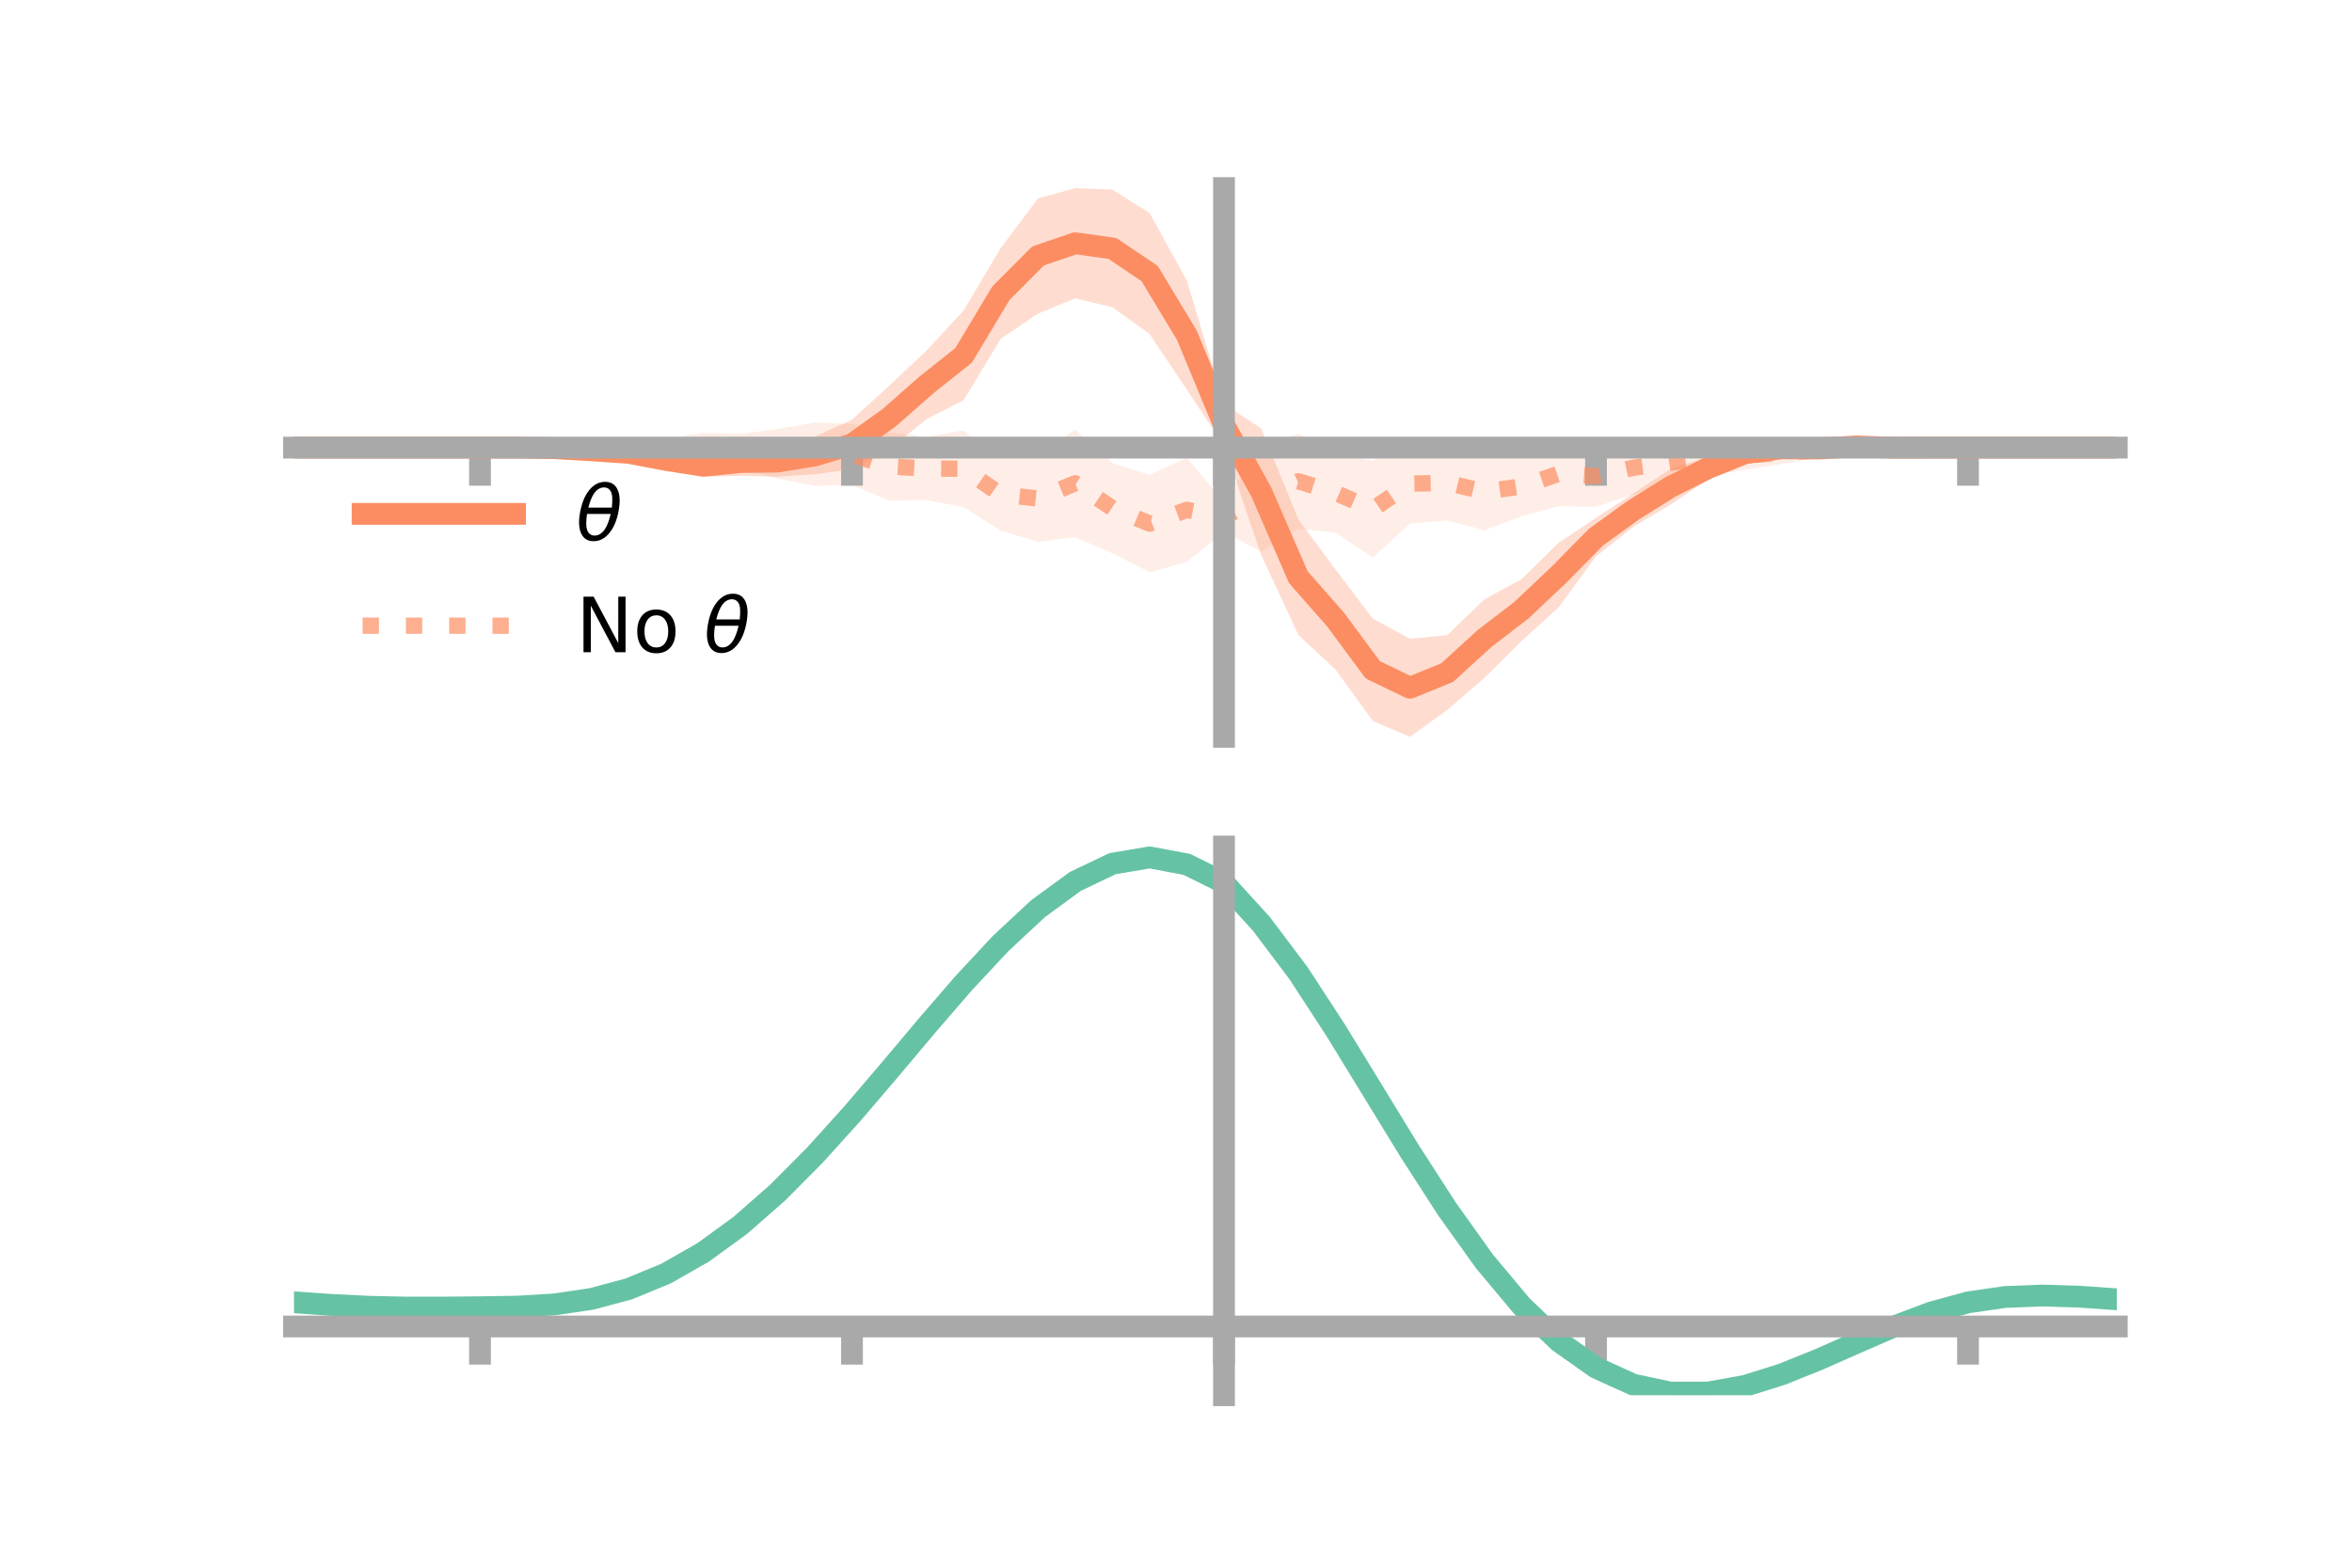 <?xml version="1.0" encoding="utf-8" standalone="no"?>
<!DOCTYPE svg PUBLIC "-//W3C//DTD SVG 1.1//EN"
  "http://www.w3.org/Graphics/SVG/1.1/DTD/svg11.dtd">
<!-- Created with matplotlib (https://matplotlib.org/) -->
<svg height="144pt" version="1.1" viewBox="0 0 216 144" width="216pt" xmlns="http://www.w3.org/2000/svg" xmlns:xlink="http://www.w3.org/1999/xlink">
 <defs>
  <style type="text/css">*{stroke-linecap:butt;stroke-linejoin:round;}</style>
 </defs>
 <g id="figure_1">
  <g id="patch_1">
   <path d="M 0 144 
L 216 144 
L 216 0 
L 0 0 
z
" style="fill:none;"/>
  </g>
  <g id="axes_1">
   <g id="patch_2">
    <path d="M 27 67.68 
L 194.4 67.68 
L 194.4 17.28 
L 27 17.28 
z
" style="fill:none;"/>
   </g>
   <g id="PolyCollection_1">
    <path clip-path="url(#p504710c718)" d="M 27 41.115 
L 27 41.115 
L 30.416 41.115 
L 33.833 41.115 
L 37.249 41.115 
L 40.665 41.115 
L 44.082 41.115 
L 47.498 41.039 
L 50.914 40.958 
L 54.331 40.874 
L 57.747 41.015 
L 61.163 41.486 
L 64.58 41.778 
L 67.996 41.182 
L 71.412 41 
L 74.829 40.102 
L 78.245 38.549 
L 81.661 35.428 
L 85.078 32.213 
L 88.494 28.521 
L 91.91 22.774 
L 95.327 18.223 
L 98.743 17.28 
L 102.159 17.417 
L 105.576 19.565 
L 108.992 25.774 
L 112.408 37.115 
L 115.824 39.353 
L 119.241 47.722 
L 122.657 52.314 
L 126.073 56.827 
L 129.49 58.67 
L 132.906 58.346 
L 136.322 55.051 
L 139.739 53.194 
L 143.155 49.837 
L 146.571 47.568 
L 149.988 45.32 
L 153.404 43.093 
L 156.82 41.948 
L 160.237 40.602 
L 163.653 40.265 
L 167.069 40.495 
L 170.486 40.442 
L 173.902 40.883 
L 177.318 41.009 
L 180.735 41.115 
L 184.151 41.115 
L 187.567 41.115 
L 190.984 41.115 
L 194.4 41.115 
L 194.4 41.115 
L 194.4 41.115 
L 190.984 41.115 
L 187.567 41.115 
L 184.151 41.115 
L 180.735 41.115 
L 177.318 41.228 
L 173.902 41.372 
L 170.486 41.577 
L 167.069 41.896 
L 163.653 42.082 
L 160.237 42.659 
L 156.82 44.081 
L 153.404 46.363 
L 149.988 48.408 
L 146.571 51.107 
L 143.155 55.777 
L 139.739 58.876 
L 136.322 62.271 
L 132.906 65.22 
L 129.49 67.68 
L 126.073 66.231 
L 122.657 61.508 
L 119.241 58.334 
L 115.824 50.991 
L 112.408 40.942 
L 108.992 35.79 
L 105.576 30.683 
L 102.159 28.223 
L 98.743 27.406 
L 95.327 28.805 
L 91.91 31.118 
L 88.494 36.764 
L 85.078 38.506 
L 81.661 41.302 
L 78.245 43.09 
L 74.829 43.562 
L 71.412 43.791 
L 67.996 43.707 
L 64.58 43.797 
L 61.163 43.006 
L 57.747 42.182 
L 54.331 41.855 
L 50.914 41.378 
L 47.498 41.195 
L 44.082 41.115 
L 40.665 41.115 
L 37.249 41.115 
L 33.833 41.115 
L 30.416 41.115 
L 27 41.115 
z
" style="fill:#fc8d62;fill-opacity:0.3;"/>
   </g>
   <g id="PolyCollection_2">
    <path clip-path="url(#p504710c718)" d="M 27 41.115 
L 27 41.115 
L 30.416 41.115 
L 33.833 41.115 
L 37.249 41.115 
L 40.665 41.115 
L 44.082 41.115 
L 47.498 41.017 
L 50.914 40.811 
L 54.331 40.611 
L 57.747 40.531 
L 61.163 40.277 
L 64.58 39.759 
L 67.996 39.856 
L 71.412 39.396 
L 74.829 38.803 
L 78.245 38.953 
L 81.661 39.701 
L 85.078 40.142 
L 88.494 39.534 
L 91.91 42.099 
L 95.327 41.807 
L 98.743 39.451 
L 102.159 42.538 
L 105.576 43.624 
L 108.992 42.051 
L 112.408 46.103 
L 115.824 40.885 
L 119.241 39.831 
L 122.657 41.617 
L 126.073 42.326 
L 129.49 40.764 
L 132.906 40.889 
L 136.322 41.625 
L 139.739 41.918 
L 143.155 40.545 
L 146.571 40.936 
L 149.988 40.533 
L 153.404 40.354 
L 156.82 40.341 
L 160.237 40.571 
L 163.653 40.518 
L 167.069 40.733 
L 170.486 40.778 
L 173.902 40.925 
L 177.318 41.071 
L 180.735 41.114 
L 184.151 41.115 
L 187.567 41.115 
L 190.984 41.115 
L 194.4 41.115 
L 194.4 41.115 
L 194.4 41.115 
L 190.984 41.115 
L 187.567 41.115 
L 184.151 41.115 
L 180.735 41.115 
L 177.318 41.228 
L 173.902 41.446 
L 170.486 41.821 
L 167.069 42.023 
L 163.653 42.617 
L 160.237 43.166 
L 156.82 43.739 
L 153.404 44.632 
L 149.988 45.405 
L 146.571 46.548 
L 143.155 46.5 
L 139.739 47.426 
L 136.322 48.706 
L 132.906 47.81 
L 129.49 48.092 
L 126.073 51.218 
L 122.657 48.927 
L 119.241 48.582 
L 115.824 50.676 
L 112.408 48.846 
L 108.992 51.621 
L 105.576 52.564 
L 102.159 50.828 
L 98.743 49.34 
L 95.327 49.772 
L 91.91 48.752 
L 88.494 46.579 
L 85.078 45.937 
L 81.661 45.985 
L 78.245 44.551 
L 74.829 44.623 
L 71.412 43.968 
L 67.996 43.044 
L 64.58 42.619 
L 61.163 42.17 
L 57.747 41.788 
L 54.331 41.622 
L 50.914 41.343 
L 47.498 41.181 
L 44.082 41.115 
L 40.665 41.115 
L 37.249 41.115 
L 33.833 41.115 
L 30.416 41.115 
L 27 41.115 
z
" style="fill:#fc8d62;fill-opacity:0.15;"/>
   </g>
   <g id="matplotlib.axis_1">
    <g id="xtick_1">
     <g id="line2d_1">
      <defs>
       <path d="M 0 0 
L 0 3.5 
" id="mdda4269bc9" style="stroke:#a9a9a9;stroke-width:2;"/>
      </defs>
      <g>
       <use style="fill:#a9a9a9;stroke:#a9a9a9;stroke-width:2;" x="44.082" xlink:href="#mdda4269bc9" y="41.115"/>
      </g>
     </g>
    </g>
    <g id="xtick_2">
     <g id="line2d_2">
      <g>
       <use style="fill:#a9a9a9;stroke:#a9a9a9;stroke-width:2;" x="78.245" xlink:href="#mdda4269bc9" y="41.115"/>
      </g>
     </g>
    </g>
    <g id="xtick_3">
     <g id="line2d_3">
      <g>
       <use style="fill:#a9a9a9;stroke:#a9a9a9;stroke-width:2;" x="112.408" xlink:href="#mdda4269bc9" y="41.115"/>
      </g>
     </g>
    </g>
    <g id="xtick_4">
     <g id="line2d_4">
      <g>
       <use style="fill:#a9a9a9;stroke:#a9a9a9;stroke-width:2;" x="146.571" xlink:href="#mdda4269bc9" y="41.115"/>
      </g>
     </g>
    </g>
    <g id="xtick_5">
     <g id="line2d_5">
      <g>
       <use style="fill:#a9a9a9;stroke:#a9a9a9;stroke-width:2;" x="180.735" xlink:href="#mdda4269bc9" y="41.115"/>
      </g>
     </g>
    </g>
   </g>
   <g id="matplotlib.axis_2"/>
   <g id="line2d_6">
    <path clip-path="url(#p504710c718)" d="M 27 41.115 
L 30.416 41.115 
L 33.833 41.115 
L 37.249 41.115 
L 40.665 41.115 
L 44.082 41.115 
L 47.498 41.117 
L 50.914 41.168 
L 54.331 41.365 
L 57.747 41.599 
L 61.163 42.246 
L 64.58 42.788 
L 67.996 42.445 
L 71.412 42.396 
L 74.829 41.832 
L 78.245 40.819 
L 81.661 38.365 
L 85.078 35.36 
L 88.494 32.643 
L 91.91 26.946 
L 95.327 23.514 
L 98.743 22.343 
L 102.159 22.82 
L 105.576 25.124 
L 108.992 30.782 
L 112.408 39.028 
L 115.824 45.172 
L 119.241 53.028 
L 122.657 56.911 
L 126.073 61.529 
L 129.49 63.175 
L 132.906 61.783 
L 136.322 58.661 
L 139.739 56.035 
L 143.155 52.807 
L 146.571 49.338 
L 149.988 46.864 
L 153.404 44.728 
L 156.82 43.014 
L 160.237 41.63 
L 163.653 41.174 
L 167.069 41.195 
L 170.486 41.009 
L 173.902 41.128 
L 177.318 41.119 
L 180.735 41.115 
L 184.151 41.115 
L 187.567 41.115 
L 190.984 41.115 
L 194.4 41.115 
" style="fill:none;stroke:#fc8d62;stroke-linecap:square;stroke-width:2;"/>
   </g>
   <g id="line2d_7">
    <path clip-path="url(#p504710c718)" d="M 27 41.115 
L 30.416 41.115 
L 33.833 41.115 
L 37.249 41.115 
L 40.665 41.115 
L 44.082 41.115 
L 47.498 41.099 
L 50.914 41.077 
L 54.331 41.116 
L 57.747 41.159 
L 61.163 41.224 
L 64.58 41.189 
L 67.996 41.45 
L 71.412 41.682 
L 74.829 41.713 
L 78.245 41.752 
L 81.661 42.843 
L 85.078 43.039 
L 88.494 43.057 
L 91.91 45.425 
L 95.327 45.79 
L 98.743 44.395 
L 102.159 46.683 
L 105.576 48.094 
L 108.992 46.836 
L 112.408 47.475 
L 115.824 45.781 
L 119.241 44.206 
L 122.657 45.272 
L 126.073 46.772 
L 129.49 44.428 
L 132.906 44.349 
L 136.322 45.165 
L 139.739 44.672 
L 143.155 43.522 
L 146.571 43.742 
L 149.988 42.969 
L 153.404 42.493 
L 156.82 42.04 
L 160.237 41.869 
L 163.653 41.568 
L 167.069 41.378 
L 170.486 41.3 
L 173.902 41.185 
L 177.318 41.15 
L 180.735 41.115 
L 184.151 41.115 
L 187.567 41.115 
L 190.984 41.115 
L 194.4 41.115 
" style="fill:none;stroke:#fc8d62;stroke-dasharray:1.5,2.475;stroke-dashoffset:0;stroke-opacity:0.7;stroke-width:1.5;"/>
   </g>
   <g id="patch_3">
    <path d="M 112.408 67.68 
L 112.408 17.28 
" style="fill:none;stroke:#a9a9a9;stroke-linecap:square;stroke-linejoin:miter;stroke-width:2;"/>
   </g>
   <g id="patch_4">
    <path d="M 194.4 67.68 
L 194.4 17.28 
" style="fill:none;"/>
   </g>
   <g id="patch_5">
    <path d="M 27 41.115 
L 194.4 41.115 
" style="fill:none;stroke:#a9a9a9;stroke-linecap:square;stroke-linejoin:miter;stroke-width:2;"/>
   </g>
   <g id="patch_6">
    <path d="M 27 17.28 
L 194.4 17.28 
" style="fill:none;"/>
   </g>
   <g id="legend_1">
    <g id="line2d_8">
     <path d="M 33.3 47.2 
L 47.3 47.2 
" style="fill:none;stroke:#fc8d62;stroke-linecap:square;stroke-width:2;"/>
    </g>
    <g id="line2d_9"/>
    <g id="text_1">
     <!-- $\theta$ -->
     <g transform="translate(52.9 49.65)scale(0.07 -0.07)">
      <defs>
       <path d="M 45.516 34.672 
L 14.453 34.672 
Q 12.359 20.062 14.5 13.875 
Q 17.188 6.25 24.469 6.25 
Q 31.781 6.25 37.359 13.922 
Q 42.234 20.656 45.516 34.672 
z
M 47.016 42.969 
Q 48.344 56.844 46.625 61.719 
Q 43.953 69.438 36.766 69.438 
Q 29.297 69.438 23.828 61.812 
Q 19.531 55.672 16.156 42.969 
z
M 38.188 76.766 
Q 49.906 76.766 54.594 66.406 
Q 59.281 56.109 55.719 37.844 
Q 52.203 19.625 43.453 9.281 
Q 34.766 -1.125 23.047 -1.125 
Q 11.281 -1.125 6.641 9.281 
Q 2 19.625 5.516 37.844 
Q 9.078 56.109 17.719 66.406 
Q 26.422 76.766 38.188 76.766 
z
" id="DejaVuSans-Oblique-952"/>
      </defs>
      <use transform="translate(0 0.234)" xlink:href="#DejaVuSans-Oblique-952"/>
     </g>
    </g>
    <g id="line2d_10">
     <path d="M 33.3 57.474 
L 47.3 57.474 
" style="fill:none;stroke:#fc8d62;stroke-dasharray:1.5,2.475;stroke-dashoffset:0;stroke-opacity:0.7;stroke-width:1.5;"/>
    </g>
    <g id="line2d_11"/>
    <g id="text_2">
     <!-- No $\theta$ -->
     <g transform="translate(52.9 59.924)scale(0.07 -0.07)">
      <defs>
       <path d="M 9.812 72.906 
L 23.094 72.906 
L 55.422 11.922 
L 55.422 72.906 
L 64.984 72.906 
L 64.984 0 
L 51.703 0 
L 19.391 60.984 
L 19.391 0 
L 9.812 0 
z
" id="DejaVuSans-78"/>
       <path d="M 30.609 48.391 
Q 23.391 48.391 19.188 42.75 
Q 14.984 37.109 14.984 27.297 
Q 14.984 17.484 19.156 11.844 
Q 23.344 6.203 30.609 6.203 
Q 37.797 6.203 41.984 11.859 
Q 46.188 17.531 46.188 27.297 
Q 46.188 37.016 41.984 42.703 
Q 37.797 48.391 30.609 48.391 
z
M 30.609 56 
Q 42.328 56 49.016 48.375 
Q 55.719 40.766 55.719 27.297 
Q 55.719 13.875 49.016 6.219 
Q 42.328 -1.422 30.609 -1.422 
Q 18.844 -1.422 12.172 6.219 
Q 5.516 13.875 5.516 27.297 
Q 5.516 40.766 12.172 48.375 
Q 18.844 56 30.609 56 
z
" id="DejaVuSans-111"/>
       <path id="DejaVuSans-32"/>
      </defs>
      <use transform="translate(0 0.234)" xlink:href="#DejaVuSans-78"/>
      <use transform="translate(74.805 0.234)" xlink:href="#DejaVuSans-111"/>
      <use transform="translate(135.986 0.234)" xlink:href="#DejaVuSans-32"/>
      <use transform="translate(167.773 0.234)" xlink:href="#DejaVuSans-Oblique-952"/>
     </g>
    </g>
   </g>
  </g>
  <g id="axes_2">
   <g id="patch_7">
    <path d="M 27 128.16 
L 194.4 128.16 
L 194.4 77.76 
L 27 77.76 
z
" style="fill:none;"/>
   </g>
   <g id="PolyCollection_3">
    <path clip-path="url(#p422a5a291a)" d="M 27 119.668 
L 27 119.571 
L 30.416 119.822 
L 33.833 119.994 
L 37.249 120.07 
L 40.665 120.065 
L 44.082 120.023 
L 47.498 119.964 
L 50.914 119.753 
L 54.331 119.24 
L 57.747 118.307 
L 61.163 116.869 
L 64.58 114.879 
L 67.996 112.334 
L 71.412 109.265 
L 74.829 105.742 
L 78.245 101.867 
L 81.661 97.772 
L 85.078 93.613 
L 88.494 89.566 
L 91.91 85.819 
L 95.327 82.57 
L 98.743 80.016 
L 102.159 78.352 
L 105.576 77.76 
L 108.992 78.412 
L 112.408 80.141 
L 115.824 83.948 
L 119.241 88.557 
L 122.657 93.889 
L 126.073 99.567 
L 129.49 105.25 
L 132.906 110.645 
L 136.322 115.511 
L 139.739 119.666 
L 143.155 122.986 
L 146.571 125.414 
L 149.988 126.957 
L 153.404 127.677 
L 156.82 127.672 
L 160.237 127.069 
L 163.653 126.012 
L 167.069 124.661 
L 170.486 123.18 
L 173.902 121.731 
L 177.318 120.47 
L 180.735 119.545 
L 184.151 119.057 
L 187.567 118.928 
L 190.984 119.042 
L 194.4 119.287 
L 194.4 119.405 
L 194.4 119.405 
L 190.984 119.176 
L 187.567 119.074 
L 184.151 119.211 
L 180.735 119.715 
L 177.318 120.674 
L 173.902 121.992 
L 170.486 123.509 
L 167.069 125.056 
L 163.653 126.459 
L 160.237 127.548 
L 156.82 128.16 
L 153.404 128.153 
L 149.988 127.409 
L 146.571 125.853 
L 143.155 123.45 
L 139.739 120.214 
L 136.322 116.199 
L 132.906 111.51 
L 129.49 106.312 
L 126.073 100.831 
L 122.657 95.349 
L 119.241 90.194 
L 115.824 85.734 
L 112.408 82.041 
L 108.992 80.381 
L 105.576 79.753 
L 102.159 80.323 
L 98.743 81.923 
L 95.327 84.373 
L 91.91 87.484 
L 88.494 91.066 
L 85.078 94.93 
L 81.661 98.896 
L 78.245 102.797 
L 74.829 106.487 
L 71.412 109.841 
L 67.996 112.765 
L 64.58 115.195 
L 61.163 117.1 
L 57.747 118.484 
L 54.331 119.386 
L 50.914 119.88 
L 47.498 120.078 
L 44.082 120.124 
L 40.665 120.15 
L 37.249 120.14 
L 33.833 120.061 
L 30.416 119.9 
L 27 119.668 
z
" style="fill:#66c2a5;fill-opacity:0.3;"/>
   </g>
   <g id="matplotlib.axis_3">
    <g id="xtick_6">
     <g id="line2d_12">
      <g>
       <use style="fill:#a9a9a9;stroke:#a9a9a9;stroke-width:2;" x="44.082" xlink:href="#mdda4269bc9" y="121.845"/>
      </g>
     </g>
    </g>
    <g id="xtick_7">
     <g id="line2d_13">
      <g>
       <use style="fill:#a9a9a9;stroke:#a9a9a9;stroke-width:2;" x="78.245" xlink:href="#mdda4269bc9" y="121.845"/>
      </g>
     </g>
    </g>
    <g id="xtick_8">
     <g id="line2d_14">
      <g>
       <use style="fill:#a9a9a9;stroke:#a9a9a9;stroke-width:2;" x="112.408" xlink:href="#mdda4269bc9" y="121.845"/>
      </g>
     </g>
    </g>
    <g id="xtick_9">
     <g id="line2d_15">
      <g>
       <use style="fill:#a9a9a9;stroke:#a9a9a9;stroke-width:2;" x="146.571" xlink:href="#mdda4269bc9" y="121.845"/>
      </g>
     </g>
    </g>
    <g id="xtick_10">
     <g id="line2d_16">
      <g>
       <use style="fill:#a9a9a9;stroke:#a9a9a9;stroke-width:2;" x="180.735" xlink:href="#mdda4269bc9" y="121.845"/>
      </g>
     </g>
    </g>
   </g>
   <g id="matplotlib.axis_4"/>
   <g id="line2d_17">
    <path clip-path="url(#p422a5a291a)" d="M 27 119.62 
L 30.416 119.861 
L 33.833 120.028 
L 37.249 120.105 
L 40.665 120.108 
L 44.082 120.073 
L 47.498 120.021 
L 50.914 119.816 
L 54.331 119.313 
L 57.747 118.395 
L 61.163 116.984 
L 64.58 115.037 
L 67.996 112.549 
L 71.412 109.553 
L 74.829 106.114 
L 78.245 102.332 
L 81.661 98.334 
L 85.078 94.272 
L 88.494 90.316 
L 91.91 86.652 
L 95.327 83.471 
L 98.743 80.97 
L 102.159 79.337 
L 105.576 78.757 
L 108.992 79.397 
L 112.408 81.091 
L 115.824 84.841 
L 119.241 89.376 
L 122.657 94.619 
L 126.073 100.199 
L 129.49 105.781 
L 132.906 111.077 
L 136.322 115.855 
L 139.739 119.94 
L 143.155 123.218 
L 146.571 125.633 
L 149.988 127.183 
L 153.404 127.915 
L 156.82 127.916 
L 160.237 127.308 
L 163.653 126.235 
L 167.069 124.858 
L 170.486 123.345 
L 173.902 121.862 
L 177.318 120.572 
L 180.735 119.63 
L 184.151 119.134 
L 187.567 119.001 
L 190.984 119.109 
L 194.4 119.346 
" style="fill:none;stroke:#66c2a5;stroke-linecap:square;stroke-width:2;"/>
   </g>
   <g id="patch_8">
    <path d="M 112.408 128.16 
L 112.408 77.76 
" style="fill:none;stroke:#a9a9a9;stroke-linecap:square;stroke-linejoin:miter;stroke-width:2;"/>
   </g>
   <g id="patch_9">
    <path d="M 194.4 128.16 
L 194.4 77.76 
" style="fill:none;"/>
   </g>
   <g id="patch_10">
    <path d="M 27 121.845 
L 194.4 121.845 
" style="fill:none;stroke:#a9a9a9;stroke-linecap:square;stroke-linejoin:miter;stroke-width:2;"/>
   </g>
   <g id="patch_11">
    <path d="M 27 77.76 
L 194.4 77.76 
" style="fill:none;"/>
   </g>
  </g>
 </g>
 <defs>
  <clipPath id="p504710c718">
   <rect height="50.4" width="167.4" x="27" y="17.28"/>
  </clipPath>
  <clipPath id="p422a5a291a">
   <rect height="50.4" width="167.4" x="27" y="77.76"/>
  </clipPath>
 </defs>
</svg>
